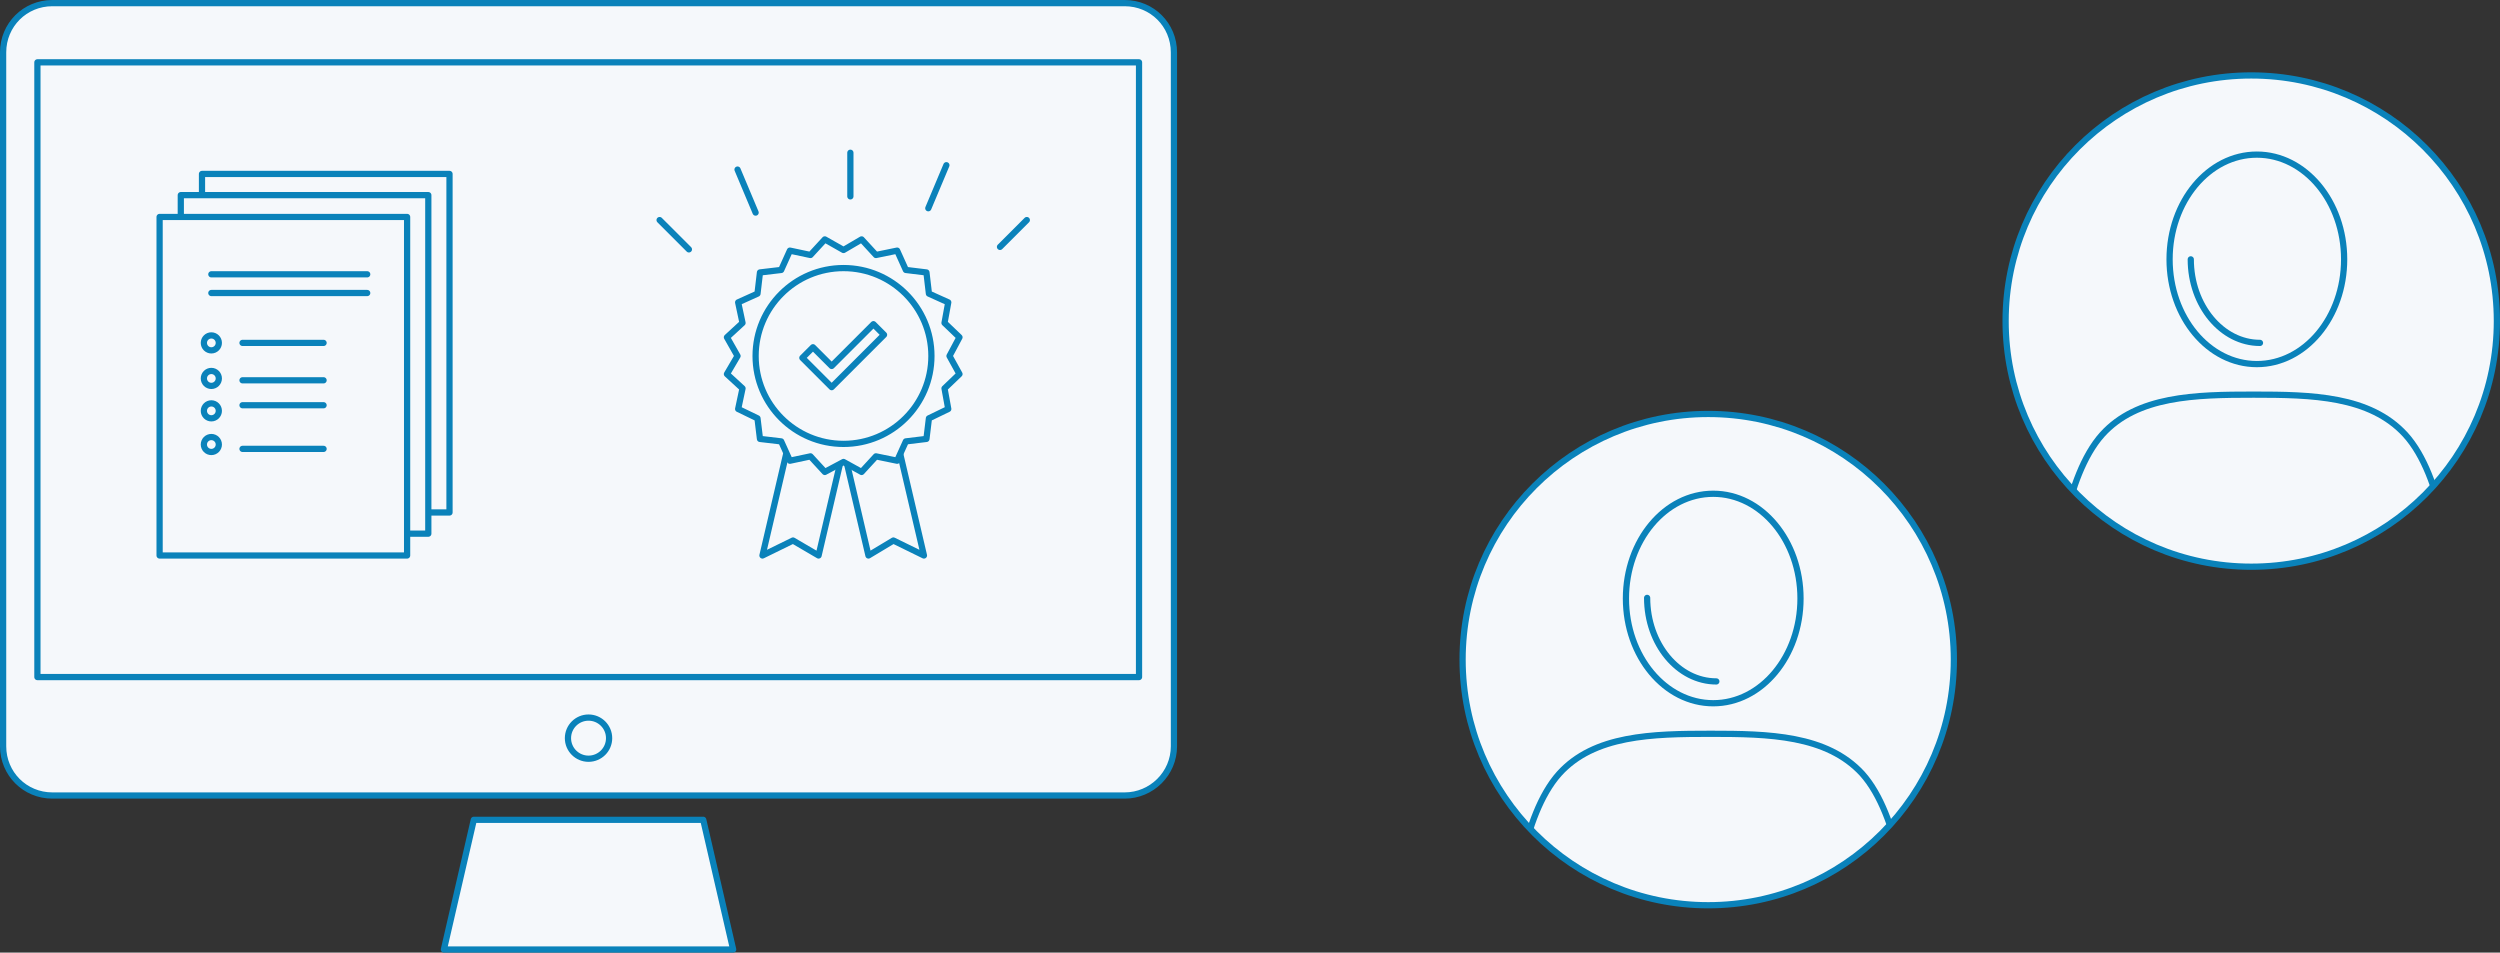 <?xml version="1.0" encoding="utf-8"?>
<!-- Generator: Adobe Illustrator 18.1.1, SVG Export Plug-In . SVG Version: 6.00 Build 0)  -->
<svg version="1.1" id="Layer_1" xmlns="http://www.w3.org/2000/svg" xmlns:xlink="http://www.w3.org/1999/xlink" x="0px" y="0px"
	 viewBox="0 0 401 152.8" enable-background="new 0 0 401 152.8" xml:space="preserve">
<rect x="0" y="0" width="401" height="152.8" fill="#333333" stroke="none"/>
<g>
	<path fill="#F5F8FB" stroke="#0A82BA" stroke-linecap="round" stroke-linejoin="round" stroke-miterlimit="10" d="M180.4,127.6H8.4
		c-4.4,0-7.9-3.5-7.9-7.9V8.4C0.5,4,4,0.5,8.4,0.5h172c4.4,0,7.9,3.5,7.9,7.9v111.3C188.3,124.1,184.7,127.6,180.4,127.6z"/>
	<polygon fill="#F5F8FB" stroke="#0A82BA" stroke-linecap="round" stroke-linejoin="round" stroke-miterlimit="10" points="
		117.6,152.3 71.2,152.3 76,131.5 112.8,131.5 	"/>
	
		<rect x="6" y="10" fill="#F5F8FB" stroke="#0A82BA" stroke-linecap="round" stroke-linejoin="round" stroke-miterlimit="10" width="176.7" height="98.6"/>
	<g>
		<g>
			<g>
				<g>
					<polygon fill="#F5F8FB" stroke="#0A82BA" stroke-linecap="round" stroke-linejoin="round" stroke-miterlimit="10" points="
						131.3,89.1 127.2,86.7 122.3,89.1 128,64.7 137,64.7 					"/>
					<polygon fill="#F5F8FB" stroke="#0A82BA" stroke-linecap="round" stroke-linejoin="round" stroke-miterlimit="10" points="
						139.3,89.1 143.3,86.7 148.2,89.1 142.5,64.7 133.6,64.7 					"/>
				</g>
				<polygon fill="#F5F8FB" stroke="#0A82BA" stroke-linecap="round" stroke-linejoin="round" stroke-miterlimit="10" points="
					135.3,40.1 138.2,38.4 140.5,40.9 143.9,40.2 145.3,43.3 148.6,43.7 149,47.1 152.1,48.5 151.5,51.8 153.9,54.1 152.3,57.1 
					153.9,60 151.5,62.3 152.1,65.6 149,67.1 148.6,70.4 145.3,70.8 143.9,73.9 140.5,73.2 138.2,75.7 135.3,74.1 132.3,75.7 
					130,73.2 126.7,73.9 125.3,70.8 121.9,70.4 121.5,67.1 118.4,65.6 119.1,62.3 116.6,60 118.3,57.1 116.6,54.1 119.1,51.8 
					118.4,48.5 121.5,47.1 121.9,43.7 125.3,43.3 126.7,40.2 130,40.9 132.3,38.4 				"/>
				
					<circle fill="#F5F8FB" stroke="#0A82BA" stroke-linecap="round" stroke-linejoin="round" stroke-miterlimit="10" cx="135.3" cy="57.1" r="14.1"/>
			</g>
			<g>
				<polygon fill="#F5F8FB" stroke="#0A82BA" stroke-linecap="round" stroke-linejoin="round" stroke-miterlimit="10" points="
					141.8,53.7 140.1,52 133.4,58.7 130.4,55.7 128.7,57.4 131.7,60.4 131.7,60.4 133.4,62.1 133.4,62.1 133.4,62.1 135.1,60.4 
					135.1,60.4 				"/>
			</g>
		</g>
		<g>
			
				<line fill="#F5F8FB" stroke="#0A82BA" stroke-linecap="round" stroke-linejoin="round" stroke-miterlimit="10" x1="136.4" y1="24.5" x2="136.4" y2="31.5"/>
			
				<line fill="#F5F8FB" stroke="#0A82BA" stroke-linecap="round" stroke-linejoin="round" stroke-miterlimit="10" x1="118.3" y1="27.2" x2="121.2" y2="34.1"/>
			
				<line fill="#F5F8FB" stroke="#0A82BA" stroke-linecap="round" stroke-linejoin="round" stroke-miterlimit="10" x1="151.8" y1="26.5" x2="148.9" y2="33.4"/>
			
				<line fill="#F5F8FB" stroke="#0A82BA" stroke-linecap="round" stroke-linejoin="round" stroke-miterlimit="10" x1="164.7" y1="35.3" x2="160.4" y2="39.6"/>
			
				<line fill="#F5F8FB" stroke="#0A82BA" stroke-linecap="round" stroke-linejoin="round" stroke-miterlimit="10" x1="110.5" y1="40" x2="105.8" y2="35.3"/>
		</g>
	</g>
	<g>
		
			<rect x="32.4" y="27.9" fill="#F5F8FB" stroke="#0A82BA" stroke-linecap="round" stroke-linejoin="round" stroke-miterlimit="10" width="39.7" height="54.3"/>
		
			<rect x="29" y="31.3" fill="#F5F8FB" stroke="#0A82BA" stroke-linecap="round" stroke-linejoin="round" stroke-miterlimit="10" width="39.7" height="54.3"/>
		
			<rect x="25.6" y="34.8" fill="#F5F8FB" stroke="#0A82BA" stroke-linecap="round" stroke-linejoin="round" stroke-miterlimit="10" width="39.7" height="54.3"/>
		
			<line fill="#F5F8FB" stroke="#0A82BA" stroke-linecap="round" stroke-linejoin="round" stroke-miterlimit="10" x1="33.9" y1="44" x2="58.9" y2="44"/>
		
			<line fill="#F5F8FB" stroke="#0A82BA" stroke-linecap="round" stroke-linejoin="round" stroke-miterlimit="10" x1="33.9" y1="47" x2="58.9" y2="47"/>
		<g>
			
				<circle fill="#F5F8FB" stroke="#0A82BA" stroke-linecap="round" stroke-linejoin="round" stroke-miterlimit="10" cx="33.9" cy="55" r="1.2"/>
			
				<line fill="#F5F8FB" stroke="#0A82BA" stroke-linecap="round" stroke-linejoin="round" stroke-miterlimit="10" x1="38.9" y1="55" x2="51.9" y2="55"/>
		</g>
		<g>
			
				<circle fill="#F5F8FB" stroke="#0A82BA" stroke-linecap="round" stroke-linejoin="round" stroke-miterlimit="10" cx="33.9" cy="60.7" r="1.2"/>
			
				<line fill="#F5F8FB" stroke="#0A82BA" stroke-linecap="round" stroke-linejoin="round" stroke-miterlimit="10" x1="38.9" y1="61" x2="51.9" y2="61"/>
		</g>
		<g>
			
				<circle fill="#F5F8FB" stroke="#0A82BA" stroke-linecap="round" stroke-linejoin="round" stroke-miterlimit="10" cx="33.9" cy="65.9" r="1.2"/>
			
				<line fill="#F5F8FB" stroke="#0A82BA" stroke-linecap="round" stroke-linejoin="round" stroke-miterlimit="10" x1="38.9" y1="65" x2="51.9" y2="65"/>
		</g>
		<g>
			
				<circle fill="#F5F8FB" stroke="#0A82BA" stroke-linecap="round" stroke-linejoin="round" stroke-miterlimit="10" cx="33.9" cy="71.3" r="1.2"/>
			
				<line fill="#F5F8FB" stroke="#0A82BA" stroke-linecap="round" stroke-linejoin="round" stroke-miterlimit="10" x1="38.9" y1="72" x2="51.9" y2="72"/>
		</g>
	</g>
	
		<circle fill="#F5F8FB" stroke="#0A82BA" stroke-linecap="round" stroke-linejoin="round" stroke-miterlimit="10" cx="94.4" cy="118.4" r="3.3"/>
	<g>
		<defs>
			<circle id="SVGID_1_" cx="274" cy="105.8" r="39.4"/>
		</defs>
		<use xlink:href="#SVGID_1_"  overflow="visible" fill="#F5F8FB"/>
		<clipPath id="SVGID_2_">
			<use xlink:href="#SVGID_1_"  overflow="visible"/>
		</clipPath>
		<g clip-path="url(#SVGID_2_)">
			
				<ellipse fill="#F5F8FB" stroke="#0A82BA" stroke-linecap="round" stroke-linejoin="round" stroke-miterlimit="10" cx="274.8" cy="96" rx="14" ry="16.8"/>
			<path fill="#F5F8FB" stroke="#0A82BA" stroke-linecap="round" stroke-linejoin="round" stroke-miterlimit="10" d="M275.3,109.3
				c-6.1,0-11.1-6-11.1-13.4"/>
			<path fill="#F5F8FB" stroke="#0A82BA" stroke-linecap="round" stroke-linejoin="round" stroke-miterlimit="10" d="M263.7,96"/>
			<path fill="#F5F8FB" stroke="#0A82BA" stroke-linecap="round" stroke-linejoin="round" stroke-miterlimit="10" d="M305.9,145.8
				h-63c0,0,1.1-14.9,7.2-21.7c5.6-6.2,14.9-6.4,24.3-6.4c9.3,0,18.6,0.2,24.3,6.4C304.8,130.9,305.9,145.8,305.9,145.8z"/>
		</g>
		
			<use xlink:href="#SVGID_1_"  overflow="visible" fill="none" stroke="#0A82BA" stroke-linecap="round" stroke-linejoin="round" stroke-miterlimit="10"/>
	</g>
	<g>
		<defs>
			<circle id="SVGID_3_" cx="361.1" cy="51.5" r="39.4"/>
		</defs>
		<use xlink:href="#SVGID_3_"  overflow="visible" fill="#F5F8FB"/>
		<clipPath id="SVGID_4_">
			<use xlink:href="#SVGID_3_"  overflow="visible"/>
		</clipPath>
		<g clip-path="url(#SVGID_4_)">
			
				<ellipse fill="#F5F8FB" stroke="#0A82BA" stroke-linecap="round" stroke-linejoin="round" stroke-miterlimit="10" cx="362" cy="41.6" rx="14" ry="16.8"/>
			<path fill="#F5F8FB" stroke="#0A82BA" stroke-linecap="round" stroke-linejoin="round" stroke-miterlimit="10" d="M362.5,55
				c-6.1,0-11.1-6-11.1-13.4"/>
			<path fill="#F5F8FB" stroke="#0A82BA" stroke-linecap="round" stroke-linejoin="round" stroke-miterlimit="10" d="M350.8,41.6"/>
			<path fill="#F5F8FB" stroke="#0A82BA" stroke-linecap="round" stroke-linejoin="round" stroke-miterlimit="10" d="M393,91.4h-63
				c0,0,1.1-14.9,7.2-21.7c5.6-6.2,14.9-6.4,24.3-6.4c9.3,0,18.6,0.2,24.3,6.4C392,76.5,393,91.4,393,91.4z"/>
		</g>
		
			<use xlink:href="#SVGID_3_"  overflow="visible" fill="none" stroke="#0A82BA" stroke-linecap="round" stroke-linejoin="round" stroke-miterlimit="10"/>
	</g>
</g>
</svg>
